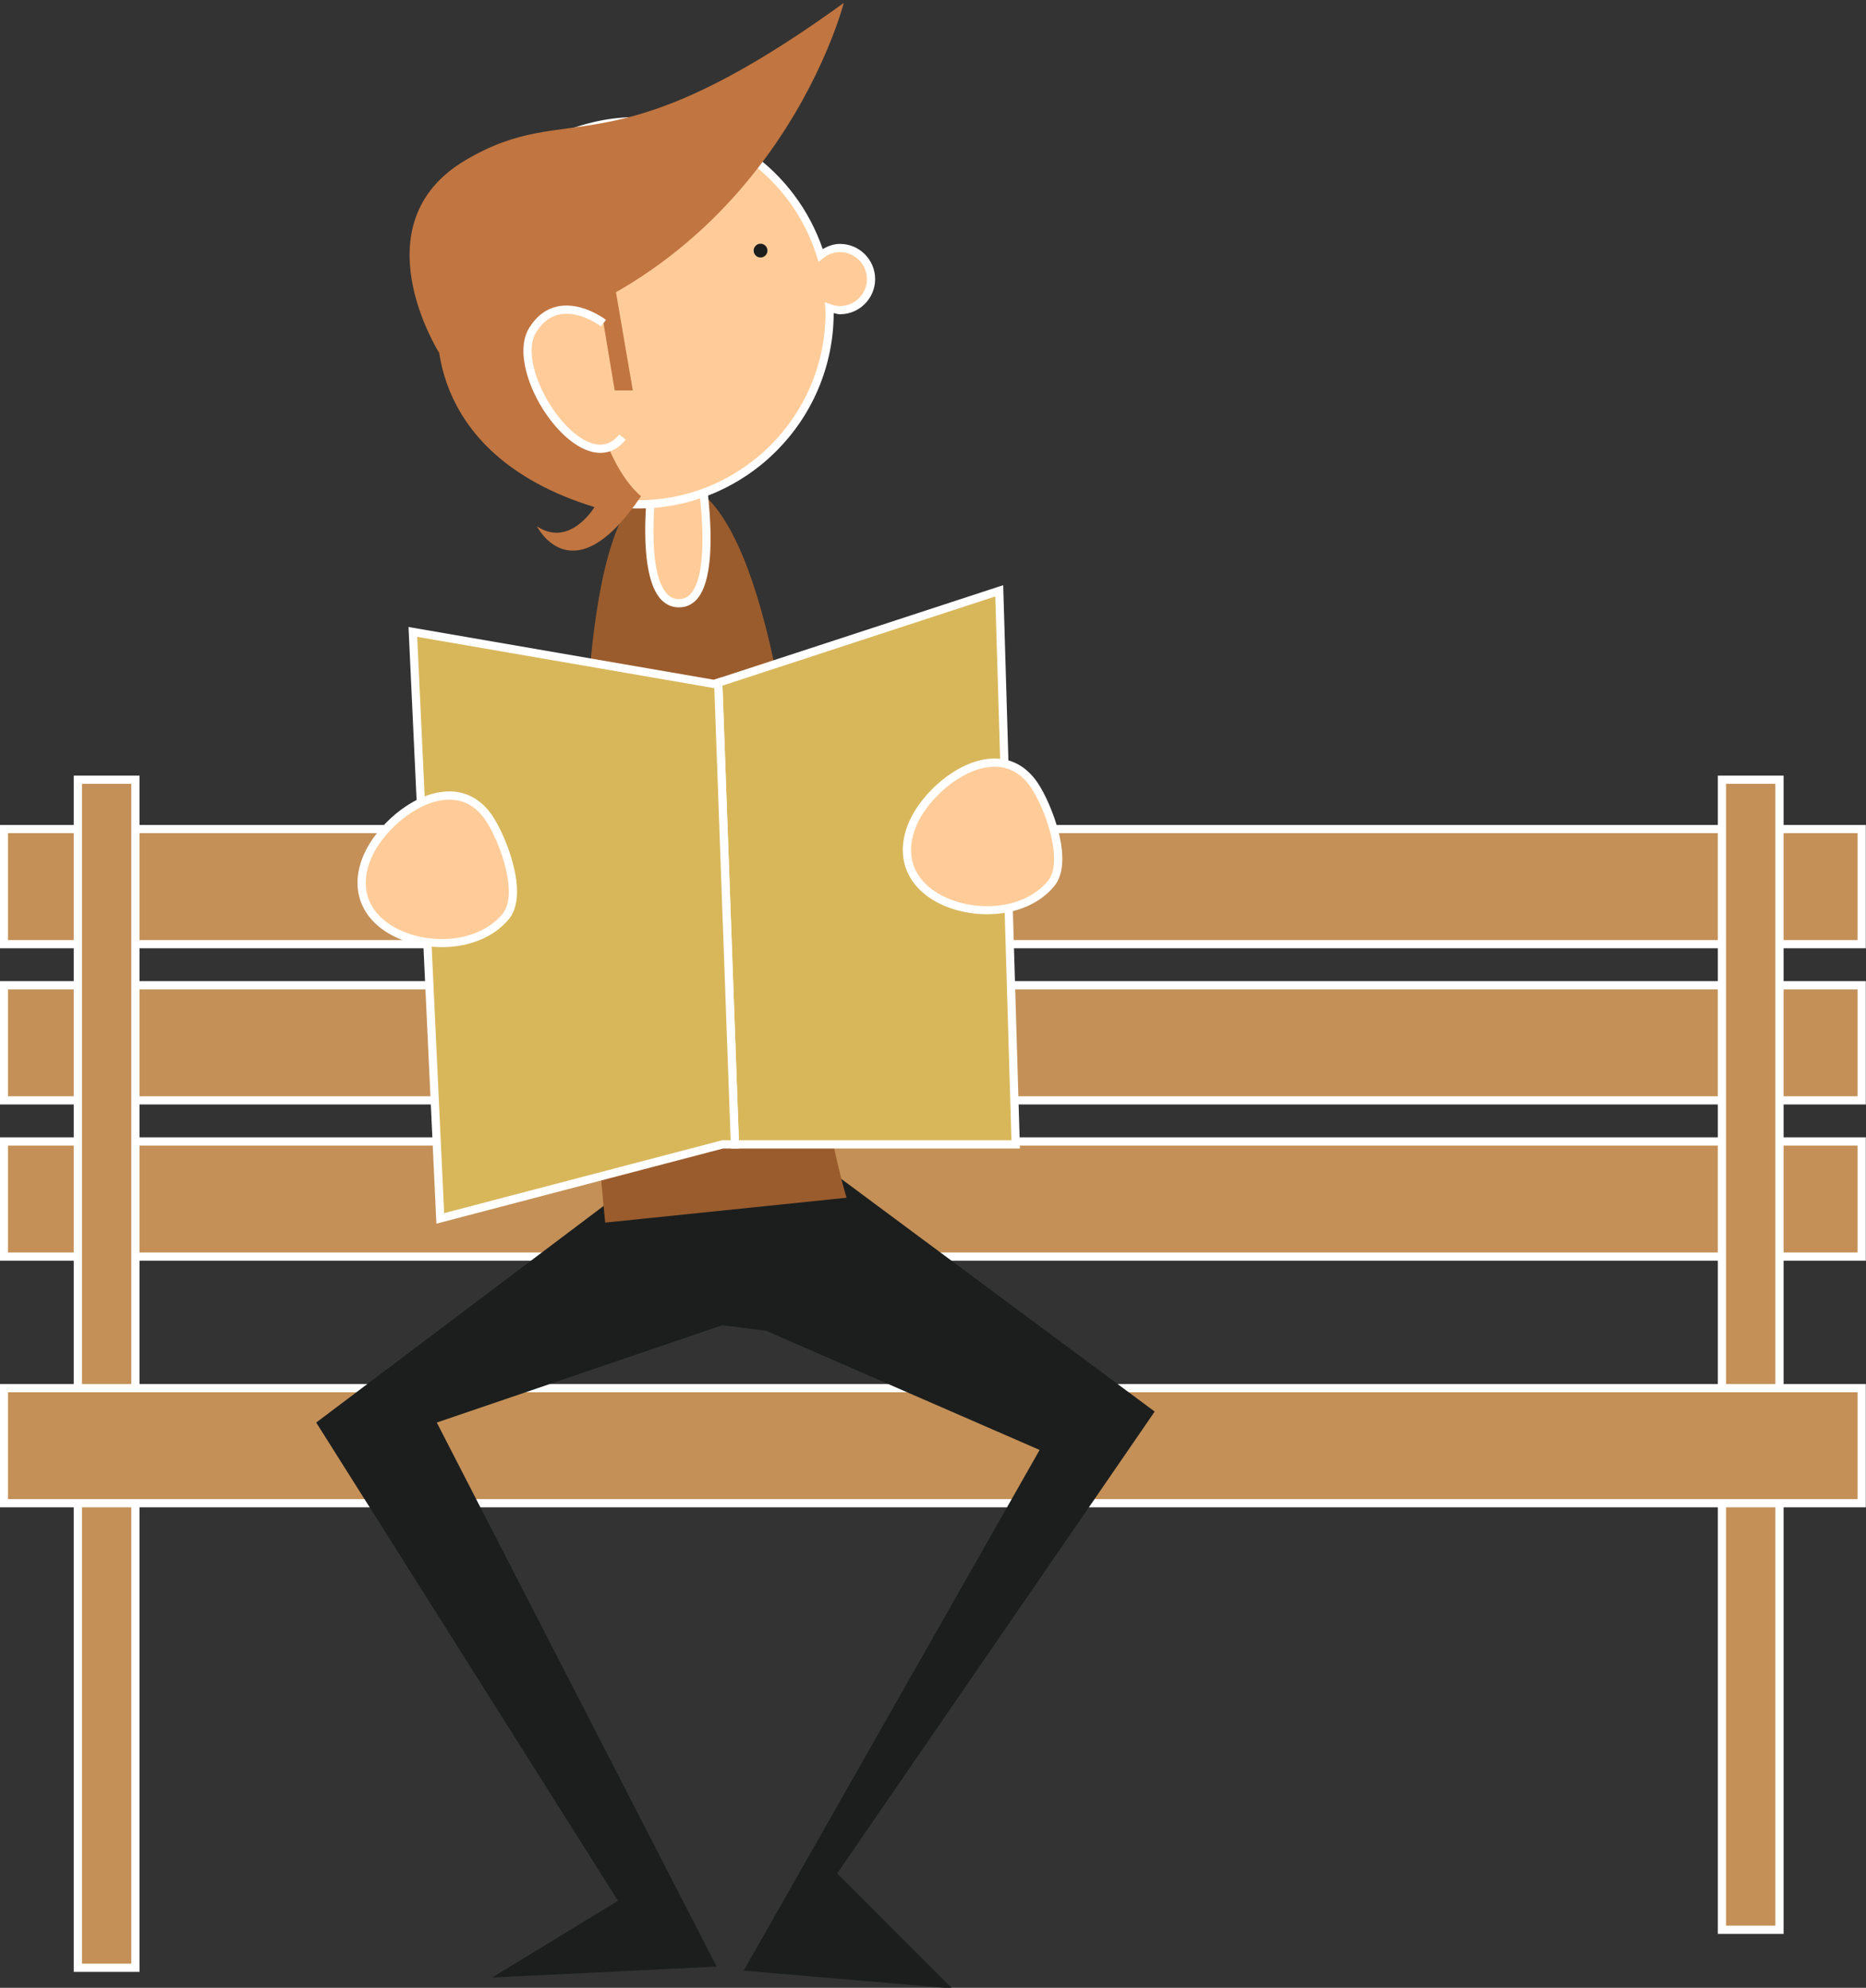 <?xml version="1.0" encoding="utf-8"?>
<!-- Generator: Adobe Illustrator 16.0.0, SVG Export Plug-In . SVG Version: 6.00 Build 0)  -->
<!DOCTYPE svg PUBLIC "-//W3C//DTD SVG 1.1//EN" "http://www.w3.org/Graphics/SVG/1.1/DTD/svg11.dtd">
<svg version="1.1" id="Capa_1" xmlns="http://www.w3.org/2000/svg" xmlns:xlink="http://www.w3.org/1999/xlink" x="0px" y="0px"
	 width="338px" height="360px" viewBox="0 0 338 360" enable-background="new 0 0 338 360" xml:space="preserve">
<rect x="0" y="0" width="338" height="360" fill="#333333" stroke="none"/>
<g>
	<g>
		<g>
			<rect x="0.7" y="150.146" fill="#C49057" enable-background="new    " width="336.521" height="20.847"/>
			<path fill="#FFFFFF" d="M-0.043,149.402v22.335h338.007v-22.335H-0.043z M336.475,150.889c0,1.334,0,18.026,0,19.36
				c-1.479,0-333.552,0-335.03,0c0-1.334,0-18.026,0-19.36C2.923,150.889,334.996,150.889,336.475,150.889z"/>
		</g>
		<g>
			<rect x="0.7" y="178.438" fill="#C49057" enable-background="new    " width="336.521" height="20.846"/>
			<path fill="#FFFFFF" d="M-0.043,177.691v22.335h338.007v-22.335H-0.043z M336.475,179.183c0,1.332,0,18.023,0,19.357
				c-1.479,0-333.552,0-335.03,0c0-1.334,0-18.025,0-19.357C2.923,179.183,334.996,179.183,336.475,179.183z"/>
		</g>
		<g>
			<rect x="0.7" y="206.729" fill="#C49057" enable-background="new    " width="336.521" height="20.847"/>
			<path fill="#FFFFFF" d="M-0.043,205.983v22.337h338.007v-22.337H-0.043z M336.475,207.472c0,1.337,0,18.026,0,19.357
				c-1.479,0-333.552,0-335.03,0c0-1.331,0-18.021,0-19.357C2.923,207.472,334.996,207.472,336.475,207.472z"/>
		</g>
		<g>
			<rect x="14.102" y="141.211" fill="#C49057" enable-background="new    " width="10.424" height="215.163"/>
			<path fill="#FFFFFF" d="M13.356,140.466v216.652H25.27V140.466H13.356z M23.78,141.954c0,1.476,0,212.204,0,213.677
				c-1.185,0-7.749,0-8.934,0c0-1.473,0-212.201,0-213.677C16.031,141.954,22.595,141.954,23.78,141.954z"/>
		</g>
		<g>
			<rect x="311.906" y="141.211" fill="#C49057" enable-background="new    " width="10.424" height="208.281"/>
			<path fill="#FFFFFF" d="M311.161,140.466v209.77h11.913v-209.77H311.161z M321.584,141.954c0,1.476,0,205.315,0,206.788
				c-1.186,0-7.749,0-8.933,0c0-1.473,0-205.313,0-206.788C313.835,141.954,320.398,141.954,321.584,141.954z"/>
		</g>
		<g>
			<rect x="0.7" y="251.399" fill="#C49057" enable-background="new    " width="336.521" height="20.846"/>
			<path fill="#FFFFFF" d="M-0.043,250.656v22.331h338.007v-22.331H-0.043z M336.475,252.145c0,1.332,0,18.023,0,19.357
				c-1.479,0-333.552,0-335.03,0c0-1.334,0-18.025,0-19.357C2.923,252.145,334.996,252.145,336.475,252.145z"/>
		</g>
	</g>
	<g>
		<polygon fill="#1C1E1E" points="110.949,217.187 57.276,257.631 111.942,344.249 89.111,358.147 129.81,356.159 79.117,257.631 
			130.802,240.013 138.743,241.011 188.311,262.594 134.707,356.897 172.496,360.126 151.65,339.286 209.158,255.642 
			150.657,212.224 		"/>
		<g>
			<path fill="#9B5C2D" d="M147.063,177.529c-0.232-3.863-0.501-7.842-0.816-11.885c-2.804-35.957-9.259-76.601-24.118-78.676
				c-15.08-2.103-17.178,40.431-16.115,78.201c0.143,5.016,0.341,9.941,0.571,14.672c1.125,23.184,3.04,41.579,3.04,41.579
				l43.722-4.503C153.347,216.918,148.486,201.48,147.063,177.529z"/>
		</g>
		<g>
			<path fill="#FFCC99" enable-background="new    " d="M118.146,87.641c0,0-2.977,22.335,5.213,21.592
				c8.19-0.747,2.977-27.546,2.977-27.546L118.146,87.641z"/>
			<path fill="#FFFFFF" d="M117.451,87.227l-0.042,0.314c-0.089,0.667-2.125,16.386,2.366,21.069
				c0.994,1.035,2.221,1.491,3.652,1.363c1.238-0.115,2.281-0.72,3.096-1.807c4.491-5.983,0.708-25.784,0.543-26.623l-0.222-1.146
				L117.451,87.227z M125.813,82.987c0.432,2.523,1.424,8.912,1.424,14.722c0,3.975-0.469,7.651-1.906,9.564
				c-0.56,0.745-1.229,1.144-2.042,1.218c-0.969,0.089-1.767-0.211-2.439-0.912c-1.988-2.074-2.491-6.947-2.491-11.345
				c0-3.98,0.394-7.406,0.489-8.182C119.281,87.737,124.368,84.039,125.813,82.987z"/>
		</g>
		<g>
			<path fill="#FFCC99" enable-background="new    " d="M115.563,21.932c15.515,0,28.645,10.185,33.09,24.232
				c0.962-0.771,2.167-1.247,3.493-1.247c3.11,0,5.627,2.517,5.627,5.626c0,3.108-2.518,5.63-5.627,5.63
				c-0.675,0-1.316-0.142-1.917-0.357c0.008,0.275,0.042,0.546,0.042,0.823c0,19.172-15.538,34.707-34.708,34.707
				c-19.167,0-34.708-15.535-34.708-34.707C80.855,37.475,96.396,21.932,115.563,21.932z"/>
			<path fill="#FFFFFF" d="M80.113,56.639c0,19.549,15.902,35.455,35.45,35.455c19.527,0,35.412-15.869,35.449-35.389
				c0.379,0.075,0.766,0.212,1.134,0.212c3.513,0,6.373-2.859,6.373-6.374c0-3.514-2.86-6.373-6.373-6.373
				c-1.115,0-2.156,0.378-3.119,0.94c-4.931-14.327-18.234-23.922-33.464-23.922C96.015,21.188,80.113,37.093,80.113,56.639z
				 M81.6,56.639c0-18.729,15.236-33.96,33.963-33.96c14.879,0,27.892,9.527,32.381,23.709l0.328,1.033l0.848-0.677
				c0.885-0.709,1.934-1.084,3.027-1.084c2.692,0,4.883,2.189,4.883,4.883c0,2.694-2.19,4.886-4.883,4.886
				c-0.532,0-1.092-0.108-1.664-0.314l-1.06-0.385l0.104,1.909c0,18.728-15.237,33.962-33.964,33.962S81.6,75.366,81.6,56.639z"/>
		</g>
		<path fill="#C17540" d="M79.393,57.1c0,0-3.972,24.817,28.29,34.744c0,0-4.466,7.442-10.422,3.474c0,0,6.453,12.905,18.862-5.46
			c0,0-12.907-9.431-8.934-43.181L79.393,57.1z"/>
		<polygon fill="#C17540" points="110.872,48.822 114.625,70.711 110.561,70.711 102.744,46.947 		"/>
		<path fill="#1C1E1E" d="M136.514,45.386c0,0.691,0.558,1.249,1.248,1.249c0.692,0,1.249-0.558,1.249-1.249
			c0-0.689-0.556-1.25-1.249-1.25C137.072,44.136,136.514,44.696,136.514,45.386z"/>
		<g>
			<g>
				<polygon fill="#D8B75B" enable-background="new    " points="181,106.998 183.979,207.259 133.119,207.259 130.101,123.639 				
					"/>
				<path fill="#FFFFFF" d="M129.335,123.106l3.064,84.897h52.347l-3.032-102.022L129.335,123.106z M180.284,108.015
					c0.058,1.937,2.883,97.007,2.927,98.501c-1.466,0-48,0-49.374,0c-0.051-1.403-2.934-81.247-2.973-82.344
					C131.888,123.838,178.482,108.607,180.284,108.015z"/>
			</g>
			<g>
				<polygon fill="#D8B75B" enable-background="new    " points="129.38,123.875 130.101,123.639 133.119,207.259 130.869,207.259 
					79.747,220.66 74.782,114.445 				"/>
				<path fill="#FFFFFF" d="M79.045,221.614c0,0,51.736-13.563,51.919-13.61c0.177,0,2.926,0,2.926,0l-3.082-85.379
					c0,0-1.283,0.416-1.484,0.483c-0.362-0.063-55.328-9.557-55.328-9.557L79.045,221.614z M75.569,115.337
					c1.766,0.302,53.771,9.284,53.821,9.293c0.066,1.873,2.902,80.389,2.956,81.886c-0.667,0-1.573,0-1.573,0
					s-48.608,12.741-50.325,13.192C80.364,217.918,75.652,117.139,75.569,115.337z"/>
			</g>
		</g>
		<g>
			<path fill="#FFCC99" enable-background="new    " d="M190.359,160.05c-8.229,9.833-31.464,3.715-24.973-11.007
				c3.368-7.636,15.717-16.204,21.996-6.795C189.947,146.095,193.725,156.024,190.359,160.05z"/>
			<path fill="#FFFFFF" d="M179.262,137.411c-6.139,0.532-12.335,6.298-14.556,11.335c-2.509,5.688-0.937,10.99,4.202,14.188
				c6.227,3.867,16.802,3.833,22.023-2.408l0,0c3.775-4.518-0.508-15.055-2.928-18.69
				C185.863,138.631,182.84,137.099,179.262,137.411z M169.694,161.668c-4.52-2.811-5.841-7.302-3.625-12.322
				c2.056-4.668,7.902-9.979,13.32-10.451c3.049-0.264,5.53,1.003,7.375,3.767c1.872,2.807,4.176,8.559,4.176,12.865
				c0,1.64-0.33,3.066-1.151,4.044C185.057,165.228,175.401,165.216,169.694,161.668z"/>
		</g>
		<path fill="#C17540" d="M152.832,0.534c0,0-13.773,54.35-73.334,63.281c0,0-14.644-23.2,4.714-34.743
			C103.57,17.534,109.65,31.803,152.832,0.534z"/>
		<g>
			<path fill="#FFCC99" enable-background="new    " d="M109.31,58.518c0,0-8.131-6.255-12.82,1.249
				c-4.69,7.505,9.379,28.145,16.26,19.386"/>
			<path fill="#FFFFFF" d="M101.218,55.451c-2.177,0.389-3.979,1.71-5.36,3.922c-3.338,5.34,1.818,16.479,8.102,20.89
				c3.631,2.552,7.048,2.316,9.375-0.649l-1.17-0.918c-2.307,2.934-5.27,1.811-7.35,0.35c-5.596-3.931-10.521-14.361-7.695-18.884
				c1.148-1.837,2.613-2.926,4.355-3.244c3.613-0.655,7.346,2.166,7.381,2.19l0.908-1.18
				C109.591,57.796,105.484,54.683,101.218,55.451z"/>
		</g>
		<g>
			<path fill="#FFCC99" enable-background="new    " d="M91.587,166.006c-8.23,9.832-31.464,3.712-24.974-11.005
				c3.369-7.637,15.718-16.207,21.998-6.796C91.176,152.051,94.952,161.98,91.587,166.006z"/>
			<path fill="#FFFFFF" d="M80.488,143.369c-6.14,0.532-12.334,6.299-14.555,11.331c-2.51,5.691-0.939,10.993,4.202,14.191
				c6.226,3.867,16.802,3.83,22.022-2.409h0.002c3.776-4.518-0.508-15.057-2.929-18.69C87.09,144.589,84.067,143.057,80.488,143.369
				z M70.922,167.622c-4.518-2.809-5.841-7.299-3.625-12.319c2.056-4.667,7.901-9.981,13.32-10.449c3.048-0.265,5.531,1,7.375,3.766
				c1.872,2.807,4.176,8.555,4.176,12.864c0,1.637-0.333,3.065-1.152,4.047C86.284,171.182,76.628,171.17,70.922,167.622z"/>
		</g>
	</g>
</g>
</svg>

